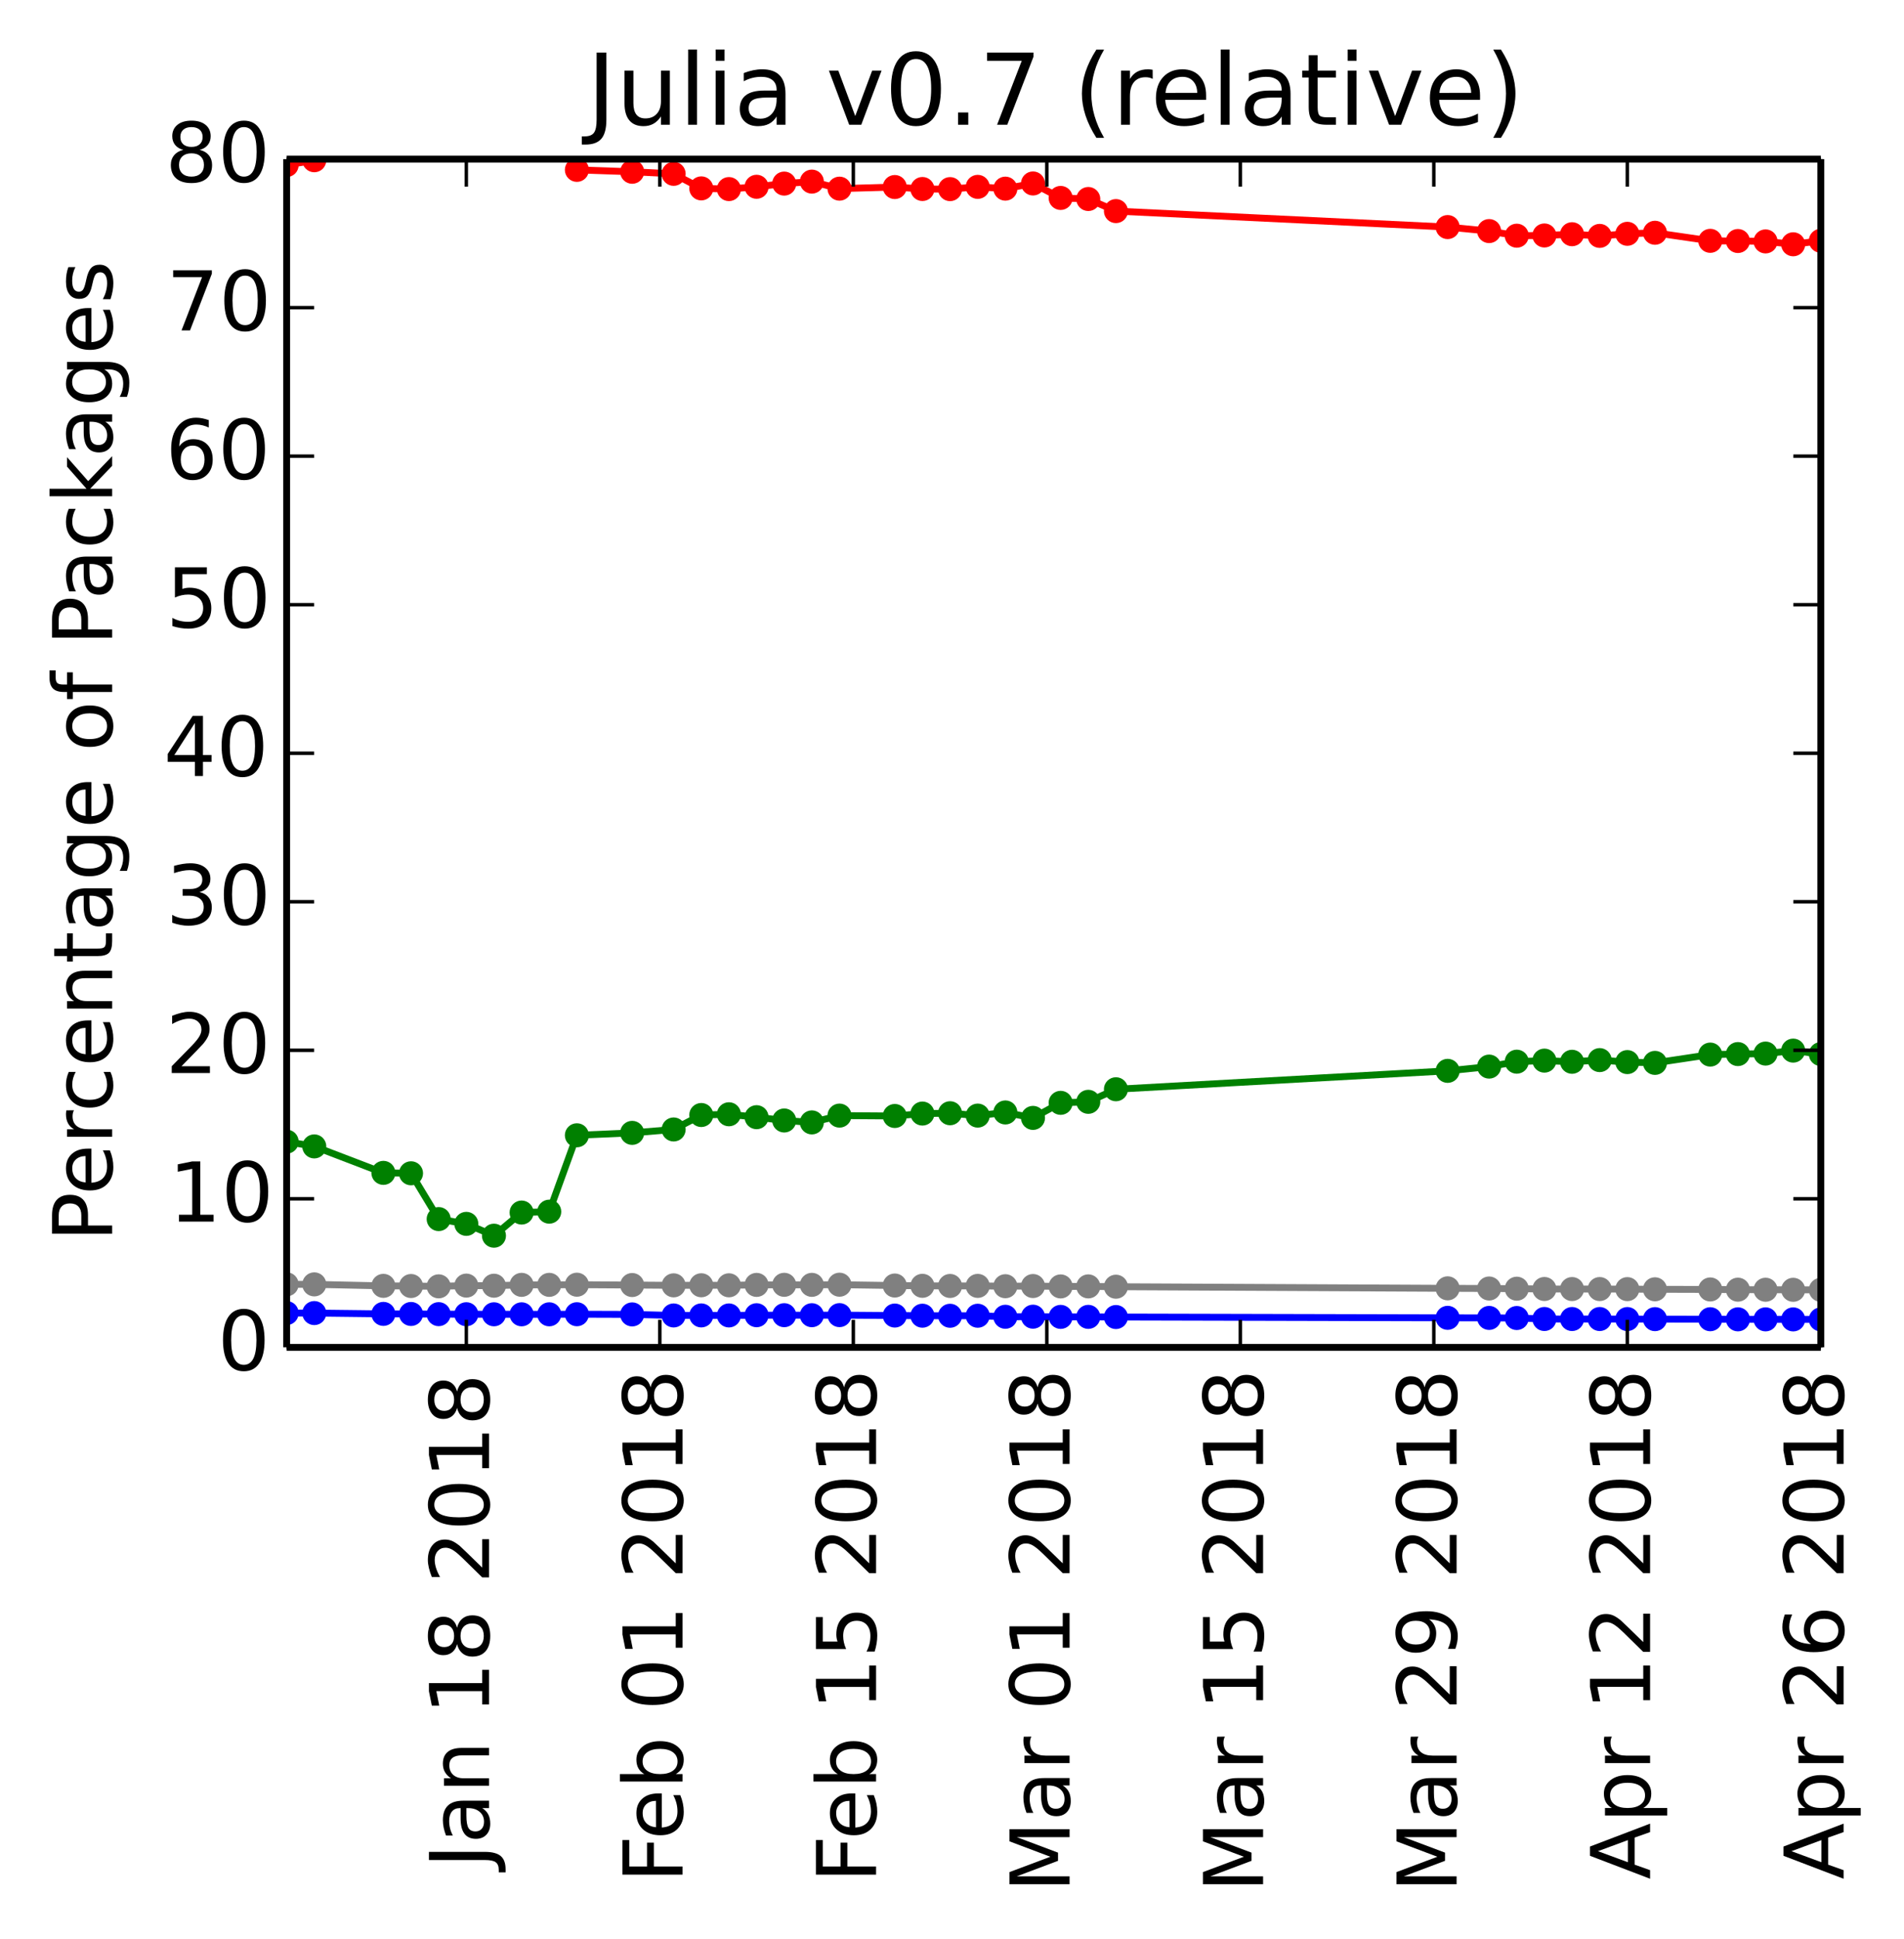 <?xml version="1.0" encoding="utf-8" standalone="no"?>
<!DOCTYPE svg PUBLIC "-//W3C//DTD SVG 1.1//EN"
  "http://www.w3.org/Graphics/SVG/1.1/DTD/svg11.dtd">
<!-- Created with matplotlib (http://matplotlib.org/) -->
<svg height="282pt" version="1.1" viewBox="0 0 277 282" width="277pt" xmlns="http://www.w3.org/2000/svg" xmlns:xlink="http://www.w3.org/1999/xlink">
 <defs>
  <style type="text/css">
*{stroke-linecap:butt;stroke-linejoin:round;}
  </style>
 </defs>
 <g id="figure_1">
  <g id="patch_1">
   <path d="
M0 282.399
L277.907 282.399
L277.907 0
L0 0
z
" style="fill:#ffffff;"/>
  </g>
  <g id="axes_1">
   <g id="patch_2">
    <path d="
M41.7 195.942
L264.9 195.942
L264.9 23.142
L41.7 23.142
z
" style="fill:#ffffff;"/>
   </g>
   <g id="line2d_1"/>
   <g id="line2d_2"/>
   <g id="line2d_3"/>
   <g id="line2d_4"/>
   <g id="line2d_5"/>
   <g id="line2d_6">
    <path clip-path="url(#p412a1043a6)" d="
M264.9 153.291
L260.878 152.79
L256.857 153.22
L252.835 153.293
L248.814 153.367
L240.77 154.575
L236.749 154.459
L232.727 154.17
L228.705 154.413
L224.684 154.245
L220.662 154.399
L216.641 155.113
L210.608 155.733
L162.349 158.409
L158.327 160.237
L154.305 160.385
L150.284 162.574
L146.262 161.783
L142.241 162.24
L138.219 161.897
L134.197 161.944
L130.176 162.296
L122.132 162.241
L118.111 163.23
L114.089 162.951
L110.068 162.471
L106.046 162.047
L102.024 162.155
L98.003 164.257
L91.97 164.752
L83.927 165.103
L79.905 176.211
L75.884 176.341
L71.862 179.706
L67.841 177.985
L63.819 177.29
L59.797 170.63
L55.776 170.569
L45.722 166.72
L41.7 166.028" style="fill:none;stroke:#008000;stroke-linecap:square;"/>
    <defs>
     <path d="
M0 1.5
C0.398 1.5 0.779 1.342 1.061 1.061
C1.342 0.779 1.5 0.398 1.5 0
C1.5 -0.398 1.342 -0.779 1.061 -1.061
C0.779 -1.342 0.398 -1.5 0 -1.5
C-0.398 -1.5 -0.779 -1.342 -1.061 -1.061
C-1.342 -0.779 -1.5 -0.398 -1.5 0
C-1.5 0.398 -1.342 0.779 -1.061 1.061
C-0.779 1.342 -0.398 1.5 0 1.5
z
" id="mb0b177905e" style="stroke:#008000;stroke-width:0.5;"/>
    </defs>
    <g clip-path="url(#p412a1043a6)">
     <use style="fill:#008000;stroke:#008000;stroke-width:0.5;" x="264.9" xlink:href="#mb0b177905e" y="153.291"/>
     <use style="fill:#008000;stroke:#008000;stroke-width:0.5;" x="260.878" xlink:href="#mb0b177905e" y="152.79"/>
     <use style="fill:#008000;stroke:#008000;stroke-width:0.5;" x="256.857" xlink:href="#mb0b177905e" y="153.22"/>
     <use style="fill:#008000;stroke:#008000;stroke-width:0.5;" x="252.835" xlink:href="#mb0b177905e" y="153.293"/>
     <use style="fill:#008000;stroke:#008000;stroke-width:0.5;" x="248.814" xlink:href="#mb0b177905e" y="153.367"/>
     <use style="fill:#008000;stroke:#008000;stroke-width:0.5;" x="240.77" xlink:href="#mb0b177905e" y="154.575"/>
     <use style="fill:#008000;stroke:#008000;stroke-width:0.5;" x="236.749" xlink:href="#mb0b177905e" y="154.459"/>
     <use style="fill:#008000;stroke:#008000;stroke-width:0.5;" x="232.727" xlink:href="#mb0b177905e" y="154.17"/>
     <use style="fill:#008000;stroke:#008000;stroke-width:0.5;" x="228.705" xlink:href="#mb0b177905e" y="154.413"/>
     <use style="fill:#008000;stroke:#008000;stroke-width:0.5;" x="224.684" xlink:href="#mb0b177905e" y="154.245"/>
     <use style="fill:#008000;stroke:#008000;stroke-width:0.5;" x="220.662" xlink:href="#mb0b177905e" y="154.399"/>
     <use style="fill:#008000;stroke:#008000;stroke-width:0.5;" x="216.641" xlink:href="#mb0b177905e" y="155.113"/>
     <use style="fill:#008000;stroke:#008000;stroke-width:0.5;" x="210.608" xlink:href="#mb0b177905e" y="155.733"/>
     <use style="fill:#008000;stroke:#008000;stroke-width:0.5;" x="162.349" xlink:href="#mb0b177905e" y="158.409"/>
     <use style="fill:#008000;stroke:#008000;stroke-width:0.5;" x="158.327" xlink:href="#mb0b177905e" y="160.237"/>
     <use style="fill:#008000;stroke:#008000;stroke-width:0.5;" x="154.305" xlink:href="#mb0b177905e" y="160.385"/>
     <use style="fill:#008000;stroke:#008000;stroke-width:0.5;" x="150.284" xlink:href="#mb0b177905e" y="162.574"/>
     <use style="fill:#008000;stroke:#008000;stroke-width:0.5;" x="146.262" xlink:href="#mb0b177905e" y="161.783"/>
     <use style="fill:#008000;stroke:#008000;stroke-width:0.5;" x="142.241" xlink:href="#mb0b177905e" y="162.24"/>
     <use style="fill:#008000;stroke:#008000;stroke-width:0.5;" x="138.219" xlink:href="#mb0b177905e" y="161.897"/>
     <use style="fill:#008000;stroke:#008000;stroke-width:0.5;" x="134.197" xlink:href="#mb0b177905e" y="161.944"/>
     <use style="fill:#008000;stroke:#008000;stroke-width:0.5;" x="130.176" xlink:href="#mb0b177905e" y="162.296"/>
     <use style="fill:#008000;stroke:#008000;stroke-width:0.5;" x="122.132" xlink:href="#mb0b177905e" y="162.241"/>
     <use style="fill:#008000;stroke:#008000;stroke-width:0.5;" x="118.111" xlink:href="#mb0b177905e" y="163.23"/>
     <use style="fill:#008000;stroke:#008000;stroke-width:0.5;" x="114.089" xlink:href="#mb0b177905e" y="162.951"/>
     <use style="fill:#008000;stroke:#008000;stroke-width:0.5;" x="110.068" xlink:href="#mb0b177905e" y="162.471"/>
     <use style="fill:#008000;stroke:#008000;stroke-width:0.5;" x="106.046" xlink:href="#mb0b177905e" y="162.047"/>
     <use style="fill:#008000;stroke:#008000;stroke-width:0.5;" x="102.024" xlink:href="#mb0b177905e" y="162.155"/>
     <use style="fill:#008000;stroke:#008000;stroke-width:0.5;" x="98.003" xlink:href="#mb0b177905e" y="164.257"/>
     <use style="fill:#008000;stroke:#008000;stroke-width:0.5;" x="91.97" xlink:href="#mb0b177905e" y="164.752"/>
     <use style="fill:#008000;stroke:#008000;stroke-width:0.5;" x="83.927" xlink:href="#mb0b177905e" y="165.103"/>
     <use style="fill:#008000;stroke:#008000;stroke-width:0.5;" x="79.905" xlink:href="#mb0b177905e" y="176.211"/>
     <use style="fill:#008000;stroke:#008000;stroke-width:0.5;" x="75.884" xlink:href="#mb0b177905e" y="176.341"/>
     <use style="fill:#008000;stroke:#008000;stroke-width:0.5;" x="71.862" xlink:href="#mb0b177905e" y="179.706"/>
     <use style="fill:#008000;stroke:#008000;stroke-width:0.5;" x="67.841" xlink:href="#mb0b177905e" y="177.985"/>
     <use style="fill:#008000;stroke:#008000;stroke-width:0.5;" x="63.819" xlink:href="#mb0b177905e" y="177.29"/>
     <use style="fill:#008000;stroke:#008000;stroke-width:0.5;" x="59.797" xlink:href="#mb0b177905e" y="170.63"/>
     <use style="fill:#008000;stroke:#008000;stroke-width:0.5;" x="55.776" xlink:href="#mb0b177905e" y="170.569"/>
     <use style="fill:#008000;stroke:#008000;stroke-width:0.5;" x="45.722" xlink:href="#mb0b177905e" y="166.72"/>
     <use style="fill:#008000;stroke:#008000;stroke-width:0.5;" x="41.7" xlink:href="#mb0b177905e" y="166.028"/>
    </g>
   </g>
   <g id="line2d_7">
    <path clip-path="url(#p412a1043a6)" d="
M264.9 35.017
L260.878 35.526
L256.857 35.108
L252.835 35.05
L248.814 35.024
L240.77 33.851
L236.749 34.002
L232.727 34.305
L228.705 34.063
L224.684 34.245
L220.662 34.277
L216.641 33.606
L210.608 33.022
L162.349 30.699
L158.327 28.941
L154.305 28.785
L150.284 26.682
L146.262 27.434
L142.241 27.176
L138.219 27.503
L134.197 27.487
L130.176 27.2
L122.132 27.436
L118.111 26.413
L114.089 26.701
L110.068 27.163
L106.046 27.498
L102.024 27.397
L98.003 25.28
L91.97 24.98
L83.927 24.703
L79.905 13.562
L75.884 13.432
L71.862 9.945
L67.841 11.691
L63.819 12.29
L59.797 19.024
L55.776 19.119
L45.722 23.303
L41.7 24.004" style="fill:none;stroke:#ff0000;stroke-linecap:square;"/>
    <defs>
     <path d="
M0 1.5
C0.398 1.5 0.779 1.342 1.061 1.061
C1.342 0.779 1.5 0.398 1.5 0
C1.5 -0.398 1.342 -0.779 1.061 -1.061
C0.779 -1.342 0.398 -1.5 0 -1.5
C-0.398 -1.5 -0.779 -1.342 -1.061 -1.061
C-1.342 -0.779 -1.5 -0.398 -1.5 0
C-1.5 0.398 -1.342 0.779 -1.061 1.061
C-0.779 1.342 -0.398 1.5 0 1.5
z
" id="ma07bdd5909" style="stroke:#ff0000;stroke-width:0.5;"/>
    </defs>
    <g clip-path="url(#p412a1043a6)">
     <use style="fill:#ff0000;stroke:#ff0000;stroke-width:0.5;" x="264.9" xlink:href="#ma07bdd5909" y="35.017"/>
     <use style="fill:#ff0000;stroke:#ff0000;stroke-width:0.5;" x="260.878" xlink:href="#ma07bdd5909" y="35.526"/>
     <use style="fill:#ff0000;stroke:#ff0000;stroke-width:0.5;" x="256.857" xlink:href="#ma07bdd5909" y="35.109"/>
     <use style="fill:#ff0000;stroke:#ff0000;stroke-width:0.5;" x="252.835" xlink:href="#ma07bdd5909" y="35.05"/>
     <use style="fill:#ff0000;stroke:#ff0000;stroke-width:0.5;" x="248.814" xlink:href="#ma07bdd5909" y="35.024"/>
     <use style="fill:#ff0000;stroke:#ff0000;stroke-width:0.5;" x="240.77" xlink:href="#ma07bdd5909" y="33.851"/>
     <use style="fill:#ff0000;stroke:#ff0000;stroke-width:0.5;" x="236.749" xlink:href="#ma07bdd5909" y="34.002"/>
     <use style="fill:#ff0000;stroke:#ff0000;stroke-width:0.5;" x="232.727" xlink:href="#ma07bdd5909" y="34.305"/>
     <use style="fill:#ff0000;stroke:#ff0000;stroke-width:0.5;" x="228.705" xlink:href="#ma07bdd5909" y="34.063"/>
     <use style="fill:#ff0000;stroke:#ff0000;stroke-width:0.5;" x="224.684" xlink:href="#ma07bdd5909" y="34.245"/>
     <use style="fill:#ff0000;stroke:#ff0000;stroke-width:0.5;" x="220.662" xlink:href="#ma07bdd5909" y="34.277"/>
     <use style="fill:#ff0000;stroke:#ff0000;stroke-width:0.5;" x="216.641" xlink:href="#ma07bdd5909" y="33.606"/>
     <use style="fill:#ff0000;stroke:#ff0000;stroke-width:0.5;" x="210.608" xlink:href="#ma07bdd5909" y="33.022"/>
     <use style="fill:#ff0000;stroke:#ff0000;stroke-width:0.5;" x="162.349" xlink:href="#ma07bdd5909" y="30.699"/>
     <use style="fill:#ff0000;stroke:#ff0000;stroke-width:0.5;" x="158.327" xlink:href="#ma07bdd5909" y="28.941"/>
     <use style="fill:#ff0000;stroke:#ff0000;stroke-width:0.5;" x="154.305" xlink:href="#ma07bdd5909" y="28.785"/>
     <use style="fill:#ff0000;stroke:#ff0000;stroke-width:0.5;" x="150.284" xlink:href="#ma07bdd5909" y="26.682"/>
     <use style="fill:#ff0000;stroke:#ff0000;stroke-width:0.5;" x="146.262" xlink:href="#ma07bdd5909" y="27.434"/>
     <use style="fill:#ff0000;stroke:#ff0000;stroke-width:0.5;" x="142.241" xlink:href="#ma07bdd5909" y="27.176"/>
     <use style="fill:#ff0000;stroke:#ff0000;stroke-width:0.5;" x="138.219" xlink:href="#ma07bdd5909" y="27.503"/>
     <use style="fill:#ff0000;stroke:#ff0000;stroke-width:0.5;" x="134.197" xlink:href="#ma07bdd5909" y="27.487"/>
     <use style="fill:#ff0000;stroke:#ff0000;stroke-width:0.5;" x="130.176" xlink:href="#ma07bdd5909" y="27.2"/>
     <use style="fill:#ff0000;stroke:#ff0000;stroke-width:0.5;" x="122.132" xlink:href="#ma07bdd5909" y="27.436"/>
     <use style="fill:#ff0000;stroke:#ff0000;stroke-width:0.5;" x="118.111" xlink:href="#ma07bdd5909" y="26.413"/>
     <use style="fill:#ff0000;stroke:#ff0000;stroke-width:0.5;" x="114.089" xlink:href="#ma07bdd5909" y="26.701"/>
     <use style="fill:#ff0000;stroke:#ff0000;stroke-width:0.5;" x="110.068" xlink:href="#ma07bdd5909" y="27.163"/>
     <use style="fill:#ff0000;stroke:#ff0000;stroke-width:0.5;" x="106.046" xlink:href="#ma07bdd5909" y="27.498"/>
     <use style="fill:#ff0000;stroke:#ff0000;stroke-width:0.5;" x="102.024" xlink:href="#ma07bdd5909" y="27.397"/>
     <use style="fill:#ff0000;stroke:#ff0000;stroke-width:0.5;" x="98.003" xlink:href="#ma07bdd5909" y="25.28"/>
     <use style="fill:#ff0000;stroke:#ff0000;stroke-width:0.5;" x="91.97" xlink:href="#ma07bdd5909" y="24.979"/>
     <use style="fill:#ff0000;stroke:#ff0000;stroke-width:0.5;" x="83.927" xlink:href="#ma07bdd5909" y="24.703"/>
     <use style="fill:#ff0000;stroke:#ff0000;stroke-width:0.5;" x="79.905" xlink:href="#ma07bdd5909" y="13.562"/>
     <use style="fill:#ff0000;stroke:#ff0000;stroke-width:0.5;" x="75.884" xlink:href="#ma07bdd5909" y="13.432"/>
     <use style="fill:#ff0000;stroke:#ff0000;stroke-width:0.5;" x="71.862" xlink:href="#ma07bdd5909" y="9.945"/>
     <use style="fill:#ff0000;stroke:#ff0000;stroke-width:0.5;" x="67.841" xlink:href="#ma07bdd5909" y="11.691"/>
     <use style="fill:#ff0000;stroke:#ff0000;stroke-width:0.5;" x="63.819" xlink:href="#ma07bdd5909" y="12.29"/>
     <use style="fill:#ff0000;stroke:#ff0000;stroke-width:0.5;" x="59.797" xlink:href="#ma07bdd5909" y="19.024"/>
     <use style="fill:#ff0000;stroke:#ff0000;stroke-width:0.5;" x="55.776" xlink:href="#ma07bdd5909" y="19.119"/>
     <use style="fill:#ff0000;stroke:#ff0000;stroke-width:0.5;" x="45.722" xlink:href="#ma07bdd5909" y="23.303"/>
     <use style="fill:#ff0000;stroke:#ff0000;stroke-width:0.5;" x="41.7" xlink:href="#ma07bdd5909" y="24.004"/>
    </g>
   </g>
   <g id="line2d_8">
    <path clip-path="url(#p412a1043a6)" d="
M264.9 191.88
L260.878 191.878
L256.857 191.873
L252.835 191.869
L248.814 191.853
L240.77 191.841
L236.749 191.83
L232.727 191.825
L228.705 191.825
L224.684 191.821
L220.662 191.678
L216.641 191.663
L210.608 191.651
L162.349 191.534
L158.327 191.51
L154.305 191.513
L150.284 191.484
L146.262 191.497
L142.241 191.346
L138.219 191.351
L134.197 191.341
L130.176 191.319
L122.132 191.257
L118.111 191.269
L114.089 191.266
L110.068 191.271
L106.046 191.302
L102.024 191.299
L98.003 191.305
L91.97 191.153
L83.927 191.127
L79.905 191.139
L75.884 191.139
L71.862 191.136
L67.841 191.127
L63.819 191.116
L59.797 191.089
L55.776 191.077
L45.722 190.959
L41.7 190.956" style="fill:none;stroke:#0000ff;stroke-linecap:square;"/>
    <defs>
     <path d="
M0 1.5
C0.398 1.5 0.779 1.342 1.061 1.061
C1.342 0.779 1.5 0.398 1.5 0
C1.5 -0.398 1.342 -0.779 1.061 -1.061
C0.779 -1.342 0.398 -1.5 0 -1.5
C-0.398 -1.5 -0.779 -1.342 -1.061 -1.061
C-1.342 -0.779 -1.5 -0.398 -1.5 0
C-1.5 0.398 -1.342 0.779 -1.061 1.061
C-0.779 1.342 -0.398 1.5 0 1.5
z
" id="m76a7ce5b4a" style="stroke:#0000ff;stroke-width:0.5;"/>
    </defs>
    <g clip-path="url(#p412a1043a6)">
     <use style="fill:#0000ff;stroke:#0000ff;stroke-width:0.5;" x="264.9" xlink:href="#m76a7ce5b4a" y="191.88"/>
     <use style="fill:#0000ff;stroke:#0000ff;stroke-width:0.5;" x="260.878" xlink:href="#m76a7ce5b4a" y="191.878"/>
     <use style="fill:#0000ff;stroke:#0000ff;stroke-width:0.5;" x="256.857" xlink:href="#m76a7ce5b4a" y="191.873"/>
     <use style="fill:#0000ff;stroke:#0000ff;stroke-width:0.5;" x="252.835" xlink:href="#m76a7ce5b4a" y="191.869"/>
     <use style="fill:#0000ff;stroke:#0000ff;stroke-width:0.5;" x="248.814" xlink:href="#m76a7ce5b4a" y="191.853"/>
     <use style="fill:#0000ff;stroke:#0000ff;stroke-width:0.5;" x="240.77" xlink:href="#m76a7ce5b4a" y="191.841"/>
     <use style="fill:#0000ff;stroke:#0000ff;stroke-width:0.5;" x="236.749" xlink:href="#m76a7ce5b4a" y="191.83"/>
     <use style="fill:#0000ff;stroke:#0000ff;stroke-width:0.5;" x="232.727" xlink:href="#m76a7ce5b4a" y="191.825"/>
     <use style="fill:#0000ff;stroke:#0000ff;stroke-width:0.5;" x="228.705" xlink:href="#m76a7ce5b4a" y="191.825"/>
     <use style="fill:#0000ff;stroke:#0000ff;stroke-width:0.5;" x="224.684" xlink:href="#m76a7ce5b4a" y="191.821"/>
     <use style="fill:#0000ff;stroke:#0000ff;stroke-width:0.5;" x="220.662" xlink:href="#m76a7ce5b4a" y="191.678"/>
     <use style="fill:#0000ff;stroke:#0000ff;stroke-width:0.5;" x="216.641" xlink:href="#m76a7ce5b4a" y="191.663"/>
     <use style="fill:#0000ff;stroke:#0000ff;stroke-width:0.5;" x="210.608" xlink:href="#m76a7ce5b4a" y="191.651"/>
     <use style="fill:#0000ff;stroke:#0000ff;stroke-width:0.5;" x="162.349" xlink:href="#m76a7ce5b4a" y="191.534"/>
     <use style="fill:#0000ff;stroke:#0000ff;stroke-width:0.5;" x="158.327" xlink:href="#m76a7ce5b4a" y="191.51"/>
     <use style="fill:#0000ff;stroke:#0000ff;stroke-width:0.5;" x="154.305" xlink:href="#m76a7ce5b4a" y="191.513"/>
     <use style="fill:#0000ff;stroke:#0000ff;stroke-width:0.5;" x="150.284" xlink:href="#m76a7ce5b4a" y="191.484"/>
     <use style="fill:#0000ff;stroke:#0000ff;stroke-width:0.5;" x="146.262" xlink:href="#m76a7ce5b4a" y="191.497"/>
     <use style="fill:#0000ff;stroke:#0000ff;stroke-width:0.5;" x="142.241" xlink:href="#m76a7ce5b4a" y="191.346"/>
     <use style="fill:#0000ff;stroke:#0000ff;stroke-width:0.5;" x="138.219" xlink:href="#m76a7ce5b4a" y="191.351"/>
     <use style="fill:#0000ff;stroke:#0000ff;stroke-width:0.5;" x="134.197" xlink:href="#m76a7ce5b4a" y="191.341"/>
     <use style="fill:#0000ff;stroke:#0000ff;stroke-width:0.5;" x="130.176" xlink:href="#m76a7ce5b4a" y="191.319"/>
     <use style="fill:#0000ff;stroke:#0000ff;stroke-width:0.5;" x="122.132" xlink:href="#m76a7ce5b4a" y="191.257"/>
     <use style="fill:#0000ff;stroke:#0000ff;stroke-width:0.5;" x="118.111" xlink:href="#m76a7ce5b4a" y="191.269"/>
     <use style="fill:#0000ff;stroke:#0000ff;stroke-width:0.5;" x="114.089" xlink:href="#m76a7ce5b4a" y="191.266"/>
     <use style="fill:#0000ff;stroke:#0000ff;stroke-width:0.5;" x="110.068" xlink:href="#m76a7ce5b4a" y="191.271"/>
     <use style="fill:#0000ff;stroke:#0000ff;stroke-width:0.5;" x="106.046" xlink:href="#m76a7ce5b4a" y="191.302"/>
     <use style="fill:#0000ff;stroke:#0000ff;stroke-width:0.5;" x="102.024" xlink:href="#m76a7ce5b4a" y="191.299"/>
     <use style="fill:#0000ff;stroke:#0000ff;stroke-width:0.5;" x="98.003" xlink:href="#m76a7ce5b4a" y="191.305"/>
     <use style="fill:#0000ff;stroke:#0000ff;stroke-width:0.5;" x="91.97" xlink:href="#m76a7ce5b4a" y="191.153"/>
     <use style="fill:#0000ff;stroke:#0000ff;stroke-width:0.5;" x="83.927" xlink:href="#m76a7ce5b4a" y="191.127"/>
     <use style="fill:#0000ff;stroke:#0000ff;stroke-width:0.5;" x="79.905" xlink:href="#m76a7ce5b4a" y="191.139"/>
     <use style="fill:#0000ff;stroke:#0000ff;stroke-width:0.5;" x="75.884" xlink:href="#m76a7ce5b4a" y="191.139"/>
     <use style="fill:#0000ff;stroke:#0000ff;stroke-width:0.5;" x="71.862" xlink:href="#m76a7ce5b4a" y="191.136"/>
     <use style="fill:#0000ff;stroke:#0000ff;stroke-width:0.5;" x="67.841" xlink:href="#m76a7ce5b4a" y="191.127"/>
     <use style="fill:#0000ff;stroke:#0000ff;stroke-width:0.5;" x="63.819" xlink:href="#m76a7ce5b4a" y="191.116"/>
     <use style="fill:#0000ff;stroke:#0000ff;stroke-width:0.5;" x="59.797" xlink:href="#m76a7ce5b4a" y="191.089"/>
     <use style="fill:#0000ff;stroke:#0000ff;stroke-width:0.5;" x="55.776" xlink:href="#m76a7ce5b4a" y="191.077"/>
     <use style="fill:#0000ff;stroke:#0000ff;stroke-width:0.5;" x="45.722" xlink:href="#m76a7ce5b4a" y="190.959"/>
     <use style="fill:#0000ff;stroke:#0000ff;stroke-width:0.5;" x="41.7" xlink:href="#m76a7ce5b4a" y="190.956"/>
    </g>
   </g>
   <g id="line2d_9">
    <path clip-path="url(#p412a1043a6)" d="
M264.9 187.579
L260.878 187.574
L256.857 187.565
L252.835 187.556
L248.814 187.523
L240.77 187.5
L236.749 187.476
L232.727 187.466
L228.705 187.466
L224.684 187.457
L220.662 187.414
L216.641 187.385
L210.608 187.361
L162.349 187.125
L158.327 187.079
L154.305 187.084
L150.284 187.027
L146.262 187.053
L142.241 187.006
L138.219 187.016
L134.197 186.995
L130.176 186.952
L122.132 186.833
L118.111 186.855
L114.089 186.85
L110.068 186.861
L106.046 186.92
L102.024 186.915
L98.003 186.926
L91.97 186.882
L83.927 186.833
L79.905 186.855
L75.884 186.855
L71.862 186.98
L67.841 186.963
L63.819 187.072
L59.797 187.024
L55.776 187.002
L45.722 186.785
L41.7 186.779" style="fill:none;stroke:#808080;stroke-linecap:square;"/>
    <defs>
     <path d="
M0 1.5
C0.398 1.5 0.779 1.342 1.061 1.061
C1.342 0.779 1.5 0.398 1.5 0
C1.5 -0.398 1.342 -0.779 1.061 -1.061
C0.779 -1.342 0.398 -1.5 0 -1.5
C-0.398 -1.5 -0.779 -1.342 -1.061 -1.061
C-1.342 -0.779 -1.5 -0.398 -1.5 0
C-1.5 0.398 -1.342 0.779 -1.061 1.061
C-0.779 1.342 -0.398 1.5 0 1.5
z
" id="m008e8825d0" style="stroke:#808080;stroke-width:0.5;"/>
    </defs>
    <g clip-path="url(#p412a1043a6)">
     <use style="fill:#808080;stroke:#808080;stroke-width:0.5;" x="264.9" xlink:href="#m008e8825d0" y="187.579"/>
     <use style="fill:#808080;stroke:#808080;stroke-width:0.5;" x="260.878" xlink:href="#m008e8825d0" y="187.574"/>
     <use style="fill:#808080;stroke:#808080;stroke-width:0.5;" x="256.857" xlink:href="#m008e8825d0" y="187.565"/>
     <use style="fill:#808080;stroke:#808080;stroke-width:0.5;" x="252.835" xlink:href="#m008e8825d0" y="187.556"/>
     <use style="fill:#808080;stroke:#808080;stroke-width:0.5;" x="248.814" xlink:href="#m008e8825d0" y="187.523"/>
     <use style="fill:#808080;stroke:#808080;stroke-width:0.5;" x="240.77" xlink:href="#m008e8825d0" y="187.5"/>
     <use style="fill:#808080;stroke:#808080;stroke-width:0.5;" x="236.749" xlink:href="#m008e8825d0" y="187.476"/>
     <use style="fill:#808080;stroke:#808080;stroke-width:0.5;" x="232.727" xlink:href="#m008e8825d0" y="187.466"/>
     <use style="fill:#808080;stroke:#808080;stroke-width:0.5;" x="228.705" xlink:href="#m008e8825d0" y="187.466"/>
     <use style="fill:#808080;stroke:#808080;stroke-width:0.5;" x="224.684" xlink:href="#m008e8825d0" y="187.457"/>
     <use style="fill:#808080;stroke:#808080;stroke-width:0.5;" x="220.662" xlink:href="#m008e8825d0" y="187.414"/>
     <use style="fill:#808080;stroke:#808080;stroke-width:0.5;" x="216.641" xlink:href="#m008e8825d0" y="187.385"/>
     <use style="fill:#808080;stroke:#808080;stroke-width:0.5;" x="210.608" xlink:href="#m008e8825d0" y="187.361"/>
     <use style="fill:#808080;stroke:#808080;stroke-width:0.5;" x="162.349" xlink:href="#m008e8825d0" y="187.125"/>
     <use style="fill:#808080;stroke:#808080;stroke-width:0.5;" x="158.327" xlink:href="#m008e8825d0" y="187.079"/>
     <use style="fill:#808080;stroke:#808080;stroke-width:0.5;" x="154.305" xlink:href="#m008e8825d0" y="187.084"/>
     <use style="fill:#808080;stroke:#808080;stroke-width:0.5;" x="150.284" xlink:href="#m008e8825d0" y="187.027"/>
     <use style="fill:#808080;stroke:#808080;stroke-width:0.5;" x="146.262" xlink:href="#m008e8825d0" y="187.053"/>
     <use style="fill:#808080;stroke:#808080;stroke-width:0.5;" x="142.241" xlink:href="#m008e8825d0" y="187.006"/>
     <use style="fill:#808080;stroke:#808080;stroke-width:0.5;" x="138.219" xlink:href="#m008e8825d0" y="187.016"/>
     <use style="fill:#808080;stroke:#808080;stroke-width:0.5;" x="134.197" xlink:href="#m008e8825d0" y="186.995"/>
     <use style="fill:#808080;stroke:#808080;stroke-width:0.5;" x="130.176" xlink:href="#m008e8825d0" y="186.952"/>
     <use style="fill:#808080;stroke:#808080;stroke-width:0.5;" x="122.132" xlink:href="#m008e8825d0" y="186.833"/>
     <use style="fill:#808080;stroke:#808080;stroke-width:0.5;" x="118.111" xlink:href="#m008e8825d0" y="186.855"/>
     <use style="fill:#808080;stroke:#808080;stroke-width:0.5;" x="114.089" xlink:href="#m008e8825d0" y="186.85"/>
     <use style="fill:#808080;stroke:#808080;stroke-width:0.5;" x="110.068" xlink:href="#m008e8825d0" y="186.861"/>
     <use style="fill:#808080;stroke:#808080;stroke-width:0.5;" x="106.046" xlink:href="#m008e8825d0" y="186.92"/>
     <use style="fill:#808080;stroke:#808080;stroke-width:0.5;" x="102.024" xlink:href="#m008e8825d0" y="186.915"/>
     <use style="fill:#808080;stroke:#808080;stroke-width:0.5;" x="98.003" xlink:href="#m008e8825d0" y="186.926"/>
     <use style="fill:#808080;stroke:#808080;stroke-width:0.5;" x="91.97" xlink:href="#m008e8825d0" y="186.882"/>
     <use style="fill:#808080;stroke:#808080;stroke-width:0.5;" x="83.927" xlink:href="#m008e8825d0" y="186.833"/>
     <use style="fill:#808080;stroke:#808080;stroke-width:0.5;" x="79.905" xlink:href="#m008e8825d0" y="186.855"/>
     <use style="fill:#808080;stroke:#808080;stroke-width:0.5;" x="75.884" xlink:href="#m008e8825d0" y="186.855"/>
     <use style="fill:#808080;stroke:#808080;stroke-width:0.5;" x="71.862" xlink:href="#m008e8825d0" y="186.98"/>
     <use style="fill:#808080;stroke:#808080;stroke-width:0.5;" x="67.841" xlink:href="#m008e8825d0" y="186.963"/>
     <use style="fill:#808080;stroke:#808080;stroke-width:0.5;" x="63.819" xlink:href="#m008e8825d0" y="187.072"/>
     <use style="fill:#808080;stroke:#808080;stroke-width:0.5;" x="59.797" xlink:href="#m008e8825d0" y="187.024"/>
     <use style="fill:#808080;stroke:#808080;stroke-width:0.5;" x="55.776" xlink:href="#m008e8825d0" y="187.002"/>
     <use style="fill:#808080;stroke:#808080;stroke-width:0.5;" x="45.722" xlink:href="#m008e8825d0" y="186.785"/>
     <use style="fill:#808080;stroke:#808080;stroke-width:0.5;" x="41.7" xlink:href="#m008e8825d0" y="186.779"/>
    </g>
   </g>
   <g id="matplotlib.axis_1">
    <g id="xtick_1">
     <g id="line2d_10">
      <defs>
       <path d="
M0 0
L0 -4" id="m93b0483c22" style="stroke:#000000;stroke-width:0.5;"/>
      </defs>
      <g>
       <use style="stroke:#000000;stroke-width:0.5;" x="67.841" xlink:href="#m93b0483c22" y="195.942"/>
      </g>
     </g>
     <g id="line2d_11">
      <defs>
       <path d="
M0 0
L0 4" id="m741efc42ff" style="stroke:#000000;stroke-width:0.5;"/>
      </defs>
      <g>
       <use style="stroke:#000000;stroke-width:0.5;" x="67.841" xlink:href="#m741efc42ff" y="23.142"/>
      </g>
     </g>
     <g id="text_1">
      <!-- Jan 18 2018 -->
      <defs>
       <path d="
M9.812 72.906
L19.672 72.906
L19.672 5.078
Q19.672 -8.109 14.672 -14.062
Q9.672 -20.016 -1.422 -20.016
L-5.172 -20.016
L-5.172 -11.719
L-2.094 -11.719
Q4.438 -11.719 7.125 -8.047
Q9.812 -4.391 9.812 5.078
z
" id="DejaVuSans-4a"/>
       <path d="
M54.891 33.016
L54.891 0
L45.906 0
L45.906 32.719
Q45.906 40.484 42.875 44.328
Q39.844 48.188 33.797 48.188
Q26.516 48.188 22.312 43.547
Q18.109 38.922 18.109 30.906
L18.109 0
L9.078 0
L9.078 54.688
L18.109 54.688
L18.109 46.188
Q21.344 51.125 25.703 53.562
Q30.078 56 35.797 56
Q45.219 56 50.047 50.172
Q54.891 44.344 54.891 33.016" id="DejaVuSans-6e"/>
       <path d="
M12.406 8.297
L28.516 8.297
L28.516 63.922
L10.984 60.406
L10.984 69.391
L28.422 72.906
L38.281 72.906
L38.281 8.297
L54.391 8.297
L54.391 0
L12.406 0
z
" id="DejaVuSans-31"/>
       <path d="
M31.781 66.406
Q24.172 66.406 20.328 58.906
Q16.5 51.422 16.5 36.375
Q16.5 21.391 20.328 13.891
Q24.172 6.391 31.781 6.391
Q39.453 6.391 43.281 13.891
Q47.125 21.391 47.125 36.375
Q47.125 51.422 43.281 58.906
Q39.453 66.406 31.781 66.406
M31.781 74.219
Q44.047 74.219 50.516 64.516
Q56.984 54.828 56.984 36.375
Q56.984 17.969 50.516 8.266
Q44.047 -1.422 31.781 -1.422
Q19.531 -1.422 13.062 8.266
Q6.594 17.969 6.594 36.375
Q6.594 54.828 13.062 64.516
Q19.531 74.219 31.781 74.219" id="DejaVuSans-30"/>
       <path id="DejaVuSans-20"/>
       <path d="
M19.188 8.297
L53.609 8.297
L53.609 0
L7.328 0
L7.328 8.297
Q12.938 14.109 22.625 23.891
Q32.328 33.688 34.812 36.531
Q39.547 41.844 41.422 45.531
Q43.312 49.219 43.312 52.781
Q43.312 58.594 39.234 62.25
Q35.156 65.922 28.609 65.922
Q23.969 65.922 18.812 64.312
Q13.672 62.703 7.812 59.422
L7.812 69.391
Q13.766 71.781 18.938 73
Q24.125 74.219 28.422 74.219
Q39.75 74.219 46.484 68.547
Q53.219 62.891 53.219 53.422
Q53.219 48.922 51.531 44.891
Q49.859 40.875 45.406 35.406
Q44.188 33.984 37.641 27.219
Q31.109 20.453 19.188 8.297" id="DejaVuSans-32"/>
       <path d="
M31.781 34.625
Q24.75 34.625 20.719 30.859
Q16.703 27.094 16.703 20.516
Q16.703 13.922 20.719 10.156
Q24.75 6.391 31.781 6.391
Q38.812 6.391 42.859 10.172
Q46.922 13.969 46.922 20.516
Q46.922 27.094 42.891 30.859
Q38.875 34.625 31.781 34.625
M21.922 38.812
Q15.578 40.375 12.031 44.719
Q8.5 49.078 8.5 55.328
Q8.5 64.062 14.719 69.141
Q20.953 74.219 31.781 74.219
Q42.672 74.219 48.875 69.141
Q55.078 64.062 55.078 55.328
Q55.078 49.078 51.531 44.719
Q48 40.375 41.703 38.812
Q48.828 37.156 52.797 32.312
Q56.781 27.484 56.781 20.516
Q56.781 9.906 50.312 4.234
Q43.844 -1.422 31.781 -1.422
Q19.734 -1.422 13.25 4.234
Q6.781 9.906 6.781 20.516
Q6.781 27.484 10.781 32.312
Q14.797 37.156 21.922 38.812
M18.312 54.391
Q18.312 48.734 21.844 45.562
Q25.391 42.391 31.781 42.391
Q38.141 42.391 41.719 45.562
Q45.312 48.734 45.312 54.391
Q45.312 60.062 41.719 63.234
Q38.141 66.406 31.781 66.406
Q25.391 66.406 21.844 63.234
Q18.312 60.062 18.312 54.391" id="DejaVuSans-38"/>
       <path d="
M34.281 27.484
Q23.391 27.484 19.188 25
Q14.984 22.516 14.984 16.5
Q14.984 11.719 18.141 8.906
Q21.297 6.109 26.703 6.109
Q34.188 6.109 38.703 11.406
Q43.219 16.703 43.219 25.484
L43.219 27.484
z

M52.203 31.203
L52.203 0
L43.219 0
L43.219 8.297
Q40.141 3.328 35.547 0.953
Q30.953 -1.422 24.312 -1.422
Q15.922 -1.422 10.953 3.297
Q6 8.016 6 15.922
Q6 25.141 12.172 29.828
Q18.359 34.516 30.609 34.516
L43.219 34.516
L43.219 35.406
Q43.219 41.609 39.141 45
Q35.062 48.391 27.688 48.391
Q23 48.391 18.547 47.266
Q14.109 46.141 10.016 43.891
L10.016 52.203
Q14.938 54.109 19.578 55.047
Q24.219 56 28.609 56
Q40.484 56 46.344 49.844
Q52.203 43.703 52.203 31.203" id="DejaVuSans-61"/>
      </defs>
      <g transform="translate(71.152 271.677)rotate(-90.0)scale(0.12 -0.12)">
       <use xlink:href="#DejaVuSans-4a"/>
       <use x="29.492" xlink:href="#DejaVuSans-61"/>
       <use x="90.771" xlink:href="#DejaVuSans-6e"/>
       <use x="154.15" xlink:href="#DejaVuSans-20"/>
       <use x="185.938" xlink:href="#DejaVuSans-31"/>
       <use x="249.561" xlink:href="#DejaVuSans-38"/>
       <use x="313.184" xlink:href="#DejaVuSans-20"/>
       <use x="344.971" xlink:href="#DejaVuSans-32"/>
       <use x="408.594" xlink:href="#DejaVuSans-30"/>
       <use x="472.217" xlink:href="#DejaVuSans-31"/>
       <use x="535.84" xlink:href="#DejaVuSans-38"/>
      </g>
     </g>
    </g>
    <g id="xtick_2">
     <g id="line2d_12">
      <g>
       <use style="stroke:#000000;stroke-width:0.5;" x="95.992" xlink:href="#m93b0483c22" y="195.942"/>
      </g>
     </g>
     <g id="line2d_13">
      <g>
       <use style="stroke:#000000;stroke-width:0.5;" x="95.992" xlink:href="#m741efc42ff" y="23.142"/>
      </g>
     </g>
     <g id="text_2">
      <!-- Feb 01 2018 -->
      <defs>
       <path d="
M9.812 72.906
L51.703 72.906
L51.703 64.594
L19.672 64.594
L19.672 43.109
L48.578 43.109
L48.578 34.812
L19.672 34.812
L19.672 0
L9.812 0
z
" id="DejaVuSans-46"/>
       <path d="
M56.203 29.594
L56.203 25.203
L14.891 25.203
Q15.484 15.922 20.484 11.062
Q25.484 6.203 34.422 6.203
Q39.594 6.203 44.453 7.469
Q49.312 8.734 54.109 11.281
L54.109 2.781
Q49.266 0.734 44.188 -0.344
Q39.109 -1.422 33.891 -1.422
Q20.797 -1.422 13.156 6.188
Q5.516 13.812 5.516 26.812
Q5.516 40.234 12.766 48.109
Q20.016 56 32.328 56
Q43.359 56 49.781 48.891
Q56.203 41.797 56.203 29.594
M47.219 32.234
Q47.125 39.594 43.094 43.984
Q39.062 48.391 32.422 48.391
Q24.906 48.391 20.391 44.141
Q15.875 39.891 15.188 32.172
z
" id="DejaVuSans-65"/>
       <path d="
M48.688 27.297
Q48.688 37.203 44.609 42.844
Q40.531 48.484 33.406 48.484
Q26.266 48.484 22.188 42.844
Q18.109 37.203 18.109 27.297
Q18.109 17.391 22.188 11.75
Q26.266 6.109 33.406 6.109
Q40.531 6.109 44.609 11.75
Q48.688 17.391 48.688 27.297
M18.109 46.391
Q20.953 51.266 25.266 53.625
Q29.594 56 35.594 56
Q45.562 56 51.781 48.094
Q58.016 40.188 58.016 27.297
Q58.016 14.406 51.781 6.484
Q45.562 -1.422 35.594 -1.422
Q29.594 -1.422 25.266 0.953
Q20.953 3.328 18.109 8.203
L18.109 0
L9.078 0
L9.078 75.984
L18.109 75.984
z
" id="DejaVuSans-62"/>
      </defs>
      <g transform="translate(99.303 273.802)rotate(-90.0)scale(0.12 -0.12)">
       <use xlink:href="#DejaVuSans-46"/>
       <use x="52.02" xlink:href="#DejaVuSans-65"/>
       <use x="113.543" xlink:href="#DejaVuSans-62"/>
       <use x="177.02" xlink:href="#DejaVuSans-20"/>
       <use x="208.807" xlink:href="#DejaVuSans-30"/>
       <use x="272.43" xlink:href="#DejaVuSans-31"/>
       <use x="336.053" xlink:href="#DejaVuSans-20"/>
       <use x="367.84" xlink:href="#DejaVuSans-32"/>
       <use x="431.463" xlink:href="#DejaVuSans-30"/>
       <use x="495.086" xlink:href="#DejaVuSans-31"/>
       <use x="558.709" xlink:href="#DejaVuSans-38"/>
      </g>
     </g>
    </g>
    <g id="xtick_3">
     <g id="line2d_14">
      <g>
       <use style="stroke:#000000;stroke-width:0.5;" x="124.143" xlink:href="#m93b0483c22" y="195.942"/>
      </g>
     </g>
     <g id="line2d_15">
      <g>
       <use style="stroke:#000000;stroke-width:0.5;" x="124.143" xlink:href="#m741efc42ff" y="23.142"/>
      </g>
     </g>
     <g id="text_3">
      <!-- Feb 15 2018 -->
      <defs>
       <path d="
M10.797 72.906
L49.516 72.906
L49.516 64.594
L19.828 64.594
L19.828 46.734
Q21.969 47.469 24.109 47.828
Q26.266 48.188 28.422 48.188
Q40.625 48.188 47.75 41.5
Q54.891 34.812 54.891 23.391
Q54.891 11.625 47.562 5.094
Q40.234 -1.422 26.906 -1.422
Q22.312 -1.422 17.547 -0.641
Q12.797 0.141 7.719 1.703
L7.719 11.625
Q12.109 9.234 16.797 8.062
Q21.484 6.891 26.703 6.891
Q35.156 6.891 40.078 11.328
Q45.016 15.766 45.016 23.391
Q45.016 31 40.078 35.438
Q35.156 39.891 26.703 39.891
Q22.75 39.891 18.812 39.016
Q14.891 38.141 10.797 36.281
z
" id="DejaVuSans-35"/>
      </defs>
      <g transform="translate(127.454 273.802)rotate(-90.0)scale(0.12 -0.12)">
       <use xlink:href="#DejaVuSans-46"/>
       <use x="52.02" xlink:href="#DejaVuSans-65"/>
       <use x="113.543" xlink:href="#DejaVuSans-62"/>
       <use x="177.02" xlink:href="#DejaVuSans-20"/>
       <use x="208.807" xlink:href="#DejaVuSans-31"/>
       <use x="272.43" xlink:href="#DejaVuSans-35"/>
       <use x="336.053" xlink:href="#DejaVuSans-20"/>
       <use x="367.84" xlink:href="#DejaVuSans-32"/>
       <use x="431.463" xlink:href="#DejaVuSans-30"/>
       <use x="495.086" xlink:href="#DejaVuSans-31"/>
       <use x="558.709" xlink:href="#DejaVuSans-38"/>
      </g>
     </g>
    </g>
    <g id="xtick_4">
     <g id="line2d_16">
      <g>
       <use style="stroke:#000000;stroke-width:0.5;" x="152.295" xlink:href="#m93b0483c22" y="195.942"/>
      </g>
     </g>
     <g id="line2d_17">
      <g>
       <use style="stroke:#000000;stroke-width:0.5;" x="152.295" xlink:href="#m741efc42ff" y="23.142"/>
      </g>
     </g>
     <g id="text_4">
      <!-- Mar 01 2018 -->
      <defs>
       <path d="
M9.812 72.906
L24.516 72.906
L43.109 23.297
L61.812 72.906
L76.516 72.906
L76.516 0
L66.891 0
L66.891 64.016
L48.094 14.016
L38.188 14.016
L19.391 64.016
L19.391 0
L9.812 0
z
" id="DejaVuSans-4d"/>
       <path d="
M41.109 46.297
Q39.594 47.172 37.812 47.578
Q36.031 48 33.891 48
Q26.266 48 22.188 43.047
Q18.109 38.094 18.109 28.812
L18.109 0
L9.078 0
L9.078 54.688
L18.109 54.688
L18.109 46.188
Q20.953 51.172 25.484 53.578
Q30.031 56 36.531 56
Q37.453 56 38.578 55.875
Q39.703 55.766 41.062 55.516
z
" id="DejaVuSans-72"/>
      </defs>
      <g transform="translate(155.606 275.199)rotate(-90.0)scale(0.12 -0.12)">
       <use xlink:href="#DejaVuSans-4d"/>
       <use x="86.279" xlink:href="#DejaVuSans-61"/>
       <use x="147.559" xlink:href="#DejaVuSans-72"/>
       <use x="188.672" xlink:href="#DejaVuSans-20"/>
       <use x="220.459" xlink:href="#DejaVuSans-30"/>
       <use x="284.082" xlink:href="#DejaVuSans-31"/>
       <use x="347.705" xlink:href="#DejaVuSans-20"/>
       <use x="379.492" xlink:href="#DejaVuSans-32"/>
       <use x="443.115" xlink:href="#DejaVuSans-30"/>
       <use x="506.738" xlink:href="#DejaVuSans-31"/>
       <use x="570.361" xlink:href="#DejaVuSans-38"/>
      </g>
     </g>
    </g>
    <g id="xtick_5">
     <g id="line2d_18">
      <g>
       <use style="stroke:#000000;stroke-width:0.5;" x="180.446" xlink:href="#m93b0483c22" y="195.942"/>
      </g>
     </g>
     <g id="line2d_19">
      <g>
       <use style="stroke:#000000;stroke-width:0.5;" x="180.446" xlink:href="#m741efc42ff" y="23.142"/>
      </g>
     </g>
     <g id="text_5">
      <!-- Mar 15 2018 -->
      <g transform="translate(183.757 275.199)rotate(-90.0)scale(0.12 -0.12)">
       <use xlink:href="#DejaVuSans-4d"/>
       <use x="86.279" xlink:href="#DejaVuSans-61"/>
       <use x="147.559" xlink:href="#DejaVuSans-72"/>
       <use x="188.672" xlink:href="#DejaVuSans-20"/>
       <use x="220.459" xlink:href="#DejaVuSans-31"/>
       <use x="284.082" xlink:href="#DejaVuSans-35"/>
       <use x="347.705" xlink:href="#DejaVuSans-20"/>
       <use x="379.492" xlink:href="#DejaVuSans-32"/>
       <use x="443.115" xlink:href="#DejaVuSans-30"/>
       <use x="506.738" xlink:href="#DejaVuSans-31"/>
       <use x="570.361" xlink:href="#DejaVuSans-38"/>
      </g>
     </g>
    </g>
    <g id="xtick_6">
     <g id="line2d_20">
      <g>
       <use style="stroke:#000000;stroke-width:0.5;" x="208.597" xlink:href="#m93b0483c22" y="195.942"/>
      </g>
     </g>
     <g id="line2d_21">
      <g>
       <use style="stroke:#000000;stroke-width:0.5;" x="208.597" xlink:href="#m741efc42ff" y="23.142"/>
      </g>
     </g>
     <g id="text_6">
      <!-- Mar 29 2018 -->
      <defs>
       <path d="
M10.984 1.516
L10.984 10.5
Q14.703 8.734 18.5 7.812
Q22.312 6.891 25.984 6.891
Q35.75 6.891 40.891 13.453
Q46.047 20.016 46.781 33.406
Q43.953 29.203 39.594 26.953
Q35.25 24.703 29.984 24.703
Q19.047 24.703 12.672 31.312
Q6.297 37.938 6.297 49.422
Q6.297 60.641 12.938 67.422
Q19.578 74.219 30.609 74.219
Q43.266 74.219 49.922 64.516
Q56.594 54.828 56.594 36.375
Q56.594 19.141 48.406 8.859
Q40.234 -1.422 26.422 -1.422
Q22.703 -1.422 18.891 -0.688
Q15.094 0.047 10.984 1.516
M30.609 32.422
Q37.25 32.422 41.125 36.953
Q45.016 41.5 45.016 49.422
Q45.016 57.281 41.125 61.844
Q37.25 66.406 30.609 66.406
Q23.969 66.406 20.094 61.844
Q16.219 57.281 16.219 49.422
Q16.219 41.5 20.094 36.953
Q23.969 32.422 30.609 32.422" id="DejaVuSans-39"/>
      </defs>
      <g transform="translate(211.909 275.199)rotate(-90.0)scale(0.12 -0.12)">
       <use xlink:href="#DejaVuSans-4d"/>
       <use x="86.279" xlink:href="#DejaVuSans-61"/>
       <use x="147.559" xlink:href="#DejaVuSans-72"/>
       <use x="188.672" xlink:href="#DejaVuSans-20"/>
       <use x="220.459" xlink:href="#DejaVuSans-32"/>
       <use x="284.082" xlink:href="#DejaVuSans-39"/>
       <use x="347.705" xlink:href="#DejaVuSans-20"/>
       <use x="379.492" xlink:href="#DejaVuSans-32"/>
       <use x="443.115" xlink:href="#DejaVuSans-30"/>
       <use x="506.738" xlink:href="#DejaVuSans-31"/>
       <use x="570.361" xlink:href="#DejaVuSans-38"/>
      </g>
     </g>
    </g>
    <g id="xtick_7">
     <g id="line2d_22">
      <g>
       <use style="stroke:#000000;stroke-width:0.5;" x="236.749" xlink:href="#m93b0483c22" y="195.942"/>
      </g>
     </g>
     <g id="line2d_23">
      <g>
       <use style="stroke:#000000;stroke-width:0.5;" x="236.749" xlink:href="#m741efc42ff" y="23.142"/>
      </g>
     </g>
     <g id="text_7">
      <!-- Apr 12 2018 -->
      <defs>
       <path d="
M34.188 63.188
L20.797 26.906
L47.609 26.906
z

M28.609 72.906
L39.797 72.906
L67.578 0
L57.328 0
L50.688 18.703
L17.828 18.703
L11.188 0
L0.781 0
z
" id="DejaVuSans-41"/>
       <path d="
M18.109 8.203
L18.109 -20.797
L9.078 -20.797
L9.078 54.688
L18.109 54.688
L18.109 46.391
Q20.953 51.266 25.266 53.625
Q29.594 56 35.594 56
Q45.562 56 51.781 48.094
Q58.016 40.188 58.016 27.297
Q58.016 14.406 51.781 6.484
Q45.562 -1.422 35.594 -1.422
Q29.594 -1.422 25.266 0.953
Q20.953 3.328 18.109 8.203
M48.688 27.297
Q48.688 37.203 44.609 42.844
Q40.531 48.484 33.406 48.484
Q26.266 48.484 22.188 42.844
Q18.109 37.203 18.109 27.297
Q18.109 17.391 22.188 11.75
Q26.266 6.109 33.406 6.109
Q40.531 6.109 44.609 11.75
Q48.688 17.391 48.688 27.297" id="DejaVuSans-70"/>
      </defs>
      <g transform="translate(240.06 273.318)rotate(-90.0)scale(0.12 -0.12)">
       <use xlink:href="#DejaVuSans-41"/>
       <use x="68.408" xlink:href="#DejaVuSans-70"/>
       <use x="131.885" xlink:href="#DejaVuSans-72"/>
       <use x="172.998" xlink:href="#DejaVuSans-20"/>
       <use x="204.785" xlink:href="#DejaVuSans-31"/>
       <use x="268.408" xlink:href="#DejaVuSans-32"/>
       <use x="332.031" xlink:href="#DejaVuSans-20"/>
       <use x="363.818" xlink:href="#DejaVuSans-32"/>
       <use x="427.441" xlink:href="#DejaVuSans-30"/>
       <use x="491.064" xlink:href="#DejaVuSans-31"/>
       <use x="554.688" xlink:href="#DejaVuSans-38"/>
      </g>
     </g>
    </g>
    <g id="xtick_8">
     <g id="line2d_24">
      <g>
       <use style="stroke:#000000;stroke-width:0.5;" x="264.9" xlink:href="#m93b0483c22" y="195.942"/>
      </g>
     </g>
     <g id="line2d_25">
      <g>
       <use style="stroke:#000000;stroke-width:0.5;" x="264.9" xlink:href="#m741efc42ff" y="23.142"/>
      </g>
     </g>
     <g id="text_8">
      <!-- Apr 26 2018 -->
      <defs>
       <path d="
M33.016 40.375
Q26.375 40.375 22.484 35.828
Q18.609 31.297 18.609 23.391
Q18.609 15.531 22.484 10.953
Q26.375 6.391 33.016 6.391
Q39.656 6.391 43.531 10.953
Q47.406 15.531 47.406 23.391
Q47.406 31.297 43.531 35.828
Q39.656 40.375 33.016 40.375
M52.594 71.297
L52.594 62.312
Q48.875 64.062 45.094 64.984
Q41.312 65.922 37.594 65.922
Q27.828 65.922 22.672 59.328
Q17.531 52.734 16.797 39.406
Q19.672 43.656 24.016 45.922
Q28.375 48.188 33.594 48.188
Q44.578 48.188 50.953 41.516
Q57.328 34.859 57.328 23.391
Q57.328 12.156 50.688 5.359
Q44.047 -1.422 33.016 -1.422
Q20.359 -1.422 13.672 8.266
Q6.984 17.969 6.984 36.375
Q6.984 53.656 15.188 63.938
Q23.391 74.219 37.203 74.219
Q40.922 74.219 44.703 73.484
Q48.484 72.75 52.594 71.297" id="DejaVuSans-36"/>
      </defs>
      <g transform="translate(268.211 273.318)rotate(-90.0)scale(0.12 -0.12)">
       <use xlink:href="#DejaVuSans-41"/>
       <use x="68.408" xlink:href="#DejaVuSans-70"/>
       <use x="131.885" xlink:href="#DejaVuSans-72"/>
       <use x="172.998" xlink:href="#DejaVuSans-20"/>
       <use x="204.785" xlink:href="#DejaVuSans-32"/>
       <use x="268.408" xlink:href="#DejaVuSans-36"/>
       <use x="332.031" xlink:href="#DejaVuSans-20"/>
       <use x="363.818" xlink:href="#DejaVuSans-32"/>
       <use x="427.441" xlink:href="#DejaVuSans-30"/>
       <use x="491.064" xlink:href="#DejaVuSans-31"/>
       <use x="554.688" xlink:href="#DejaVuSans-38"/>
      </g>
     </g>
    </g>
   </g>
   <g id="matplotlib.axis_2">
    <g id="ytick_1">
     <g id="line2d_26">
      <defs>
       <path d="
M0 0
L4 0" id="m728421d6d4" style="stroke:#000000;stroke-width:0.5;"/>
      </defs>
      <g>
       <use style="stroke:#000000;stroke-width:0.5;" x="41.7" xlink:href="#m728421d6d4" y="195.942"/>
      </g>
     </g>
     <g id="line2d_27">
      <defs>
       <path d="
M0 0
L-4 0" id="mcb0005524f" style="stroke:#000000;stroke-width:0.5;"/>
      </defs>
      <g>
       <use style="stroke:#000000;stroke-width:0.5;" x="264.9" xlink:href="#mcb0005524f" y="195.942"/>
      </g>
     </g>
     <g id="text_9">
      <!-- 0 -->
      <g transform="translate(31.653 199.253)scale(0.12 -0.12)">
       <use xlink:href="#DejaVuSans-30"/>
      </g>
     </g>
    </g>
    <g id="ytick_2">
     <g id="line2d_28">
      <g>
       <use style="stroke:#000000;stroke-width:0.5;" x="41.7" xlink:href="#m728421d6d4" y="174.342"/>
      </g>
     </g>
     <g id="line2d_29">
      <g>
       <use style="stroke:#000000;stroke-width:0.5;" x="264.9" xlink:href="#mcb0005524f" y="174.342"/>
      </g>
     </g>
     <g id="text_10">
      <!-- 10 -->
      <g transform="translate(24.545 177.653)scale(0.12 -0.12)">
       <use xlink:href="#DejaVuSans-31"/>
       <use x="63.623" xlink:href="#DejaVuSans-30"/>
      </g>
     </g>
    </g>
    <g id="ytick_3">
     <g id="line2d_30">
      <g>
       <use style="stroke:#000000;stroke-width:0.5;" x="41.7" xlink:href="#m728421d6d4" y="152.742"/>
      </g>
     </g>
     <g id="line2d_31">
      <g>
       <use style="stroke:#000000;stroke-width:0.5;" x="264.9" xlink:href="#mcb0005524f" y="152.742"/>
      </g>
     </g>
     <g id="text_11">
      <!-- 20 -->
      <g transform="translate(24.106 156.053)scale(0.12 -0.12)">
       <use xlink:href="#DejaVuSans-32"/>
       <use x="63.623" xlink:href="#DejaVuSans-30"/>
      </g>
     </g>
    </g>
    <g id="ytick_4">
     <g id="line2d_32">
      <g>
       <use style="stroke:#000000;stroke-width:0.5;" x="41.7" xlink:href="#m728421d6d4" y="131.142"/>
      </g>
     </g>
     <g id="line2d_33">
      <g>
       <use style="stroke:#000000;stroke-width:0.5;" x="264.9" xlink:href="#mcb0005524f" y="131.142"/>
      </g>
     </g>
     <g id="text_12">
      <!-- 30 -->
      <defs>
       <path d="
M40.578 39.312
Q47.656 37.797 51.625 33
Q55.609 28.219 55.609 21.188
Q55.609 10.406 48.188 4.484
Q40.766 -1.422 27.094 -1.422
Q22.516 -1.422 17.656 -0.516
Q12.797 0.391 7.625 2.203
L7.625 11.719
Q11.719 9.328 16.594 8.109
Q21.484 6.891 26.812 6.891
Q36.078 6.891 40.938 10.547
Q45.797 14.203 45.797 21.188
Q45.797 27.641 41.281 31.266
Q36.766 34.906 28.719 34.906
L20.219 34.906
L20.219 43.016
L29.109 43.016
Q36.375 43.016 40.234 45.922
Q44.094 48.828 44.094 54.297
Q44.094 59.906 40.109 62.906
Q36.141 65.922 28.719 65.922
Q24.656 65.922 20.016 65.031
Q15.375 64.156 9.812 62.312
L9.812 71.094
Q15.438 72.656 20.344 73.438
Q25.25 74.219 29.594 74.219
Q40.828 74.219 47.359 69.109
Q53.906 64.016 53.906 55.328
Q53.906 49.266 50.438 45.094
Q46.969 40.922 40.578 39.312" id="DejaVuSans-33"/>
      </defs>
      <g transform="translate(24.142 134.453)scale(0.12 -0.12)">
       <use xlink:href="#DejaVuSans-33"/>
       <use x="63.623" xlink:href="#DejaVuSans-30"/>
      </g>
     </g>
    </g>
    <g id="ytick_5">
     <g id="line2d_34">
      <g>
       <use style="stroke:#000000;stroke-width:0.5;" x="41.7" xlink:href="#m728421d6d4" y="109.542"/>
      </g>
     </g>
     <g id="line2d_35">
      <g>
       <use style="stroke:#000000;stroke-width:0.5;" x="264.9" xlink:href="#mcb0005524f" y="109.542"/>
      </g>
     </g>
     <g id="text_13">
      <!-- 40 -->
      <defs>
       <path d="
M37.797 64.312
L12.891 25.391
L37.797 25.391
z

M35.203 72.906
L47.609 72.906
L47.609 25.391
L58.016 25.391
L58.016 17.188
L47.609 17.188
L47.609 0
L37.797 0
L37.797 17.188
L4.891 17.188
L4.891 26.703
z
" id="DejaVuSans-34"/>
      </defs>
      <g transform="translate(23.814 112.853)scale(0.12 -0.12)">
       <use xlink:href="#DejaVuSans-34"/>
       <use x="63.623" xlink:href="#DejaVuSans-30"/>
      </g>
     </g>
    </g>
    <g id="ytick_6">
     <g id="line2d_36">
      <g>
       <use style="stroke:#000000;stroke-width:0.5;" x="41.7" xlink:href="#m728421d6d4" y="87.942"/>
      </g>
     </g>
     <g id="line2d_37">
      <g>
       <use style="stroke:#000000;stroke-width:0.5;" x="264.9" xlink:href="#mcb0005524f" y="87.942"/>
      </g>
     </g>
     <g id="text_14">
      <!-- 50 -->
      <g transform="translate(24.153 91.253)scale(0.12 -0.12)">
       <use xlink:href="#DejaVuSans-35"/>
       <use x="63.623" xlink:href="#DejaVuSans-30"/>
      </g>
     </g>
    </g>
    <g id="ytick_7">
     <g id="line2d_38">
      <g>
       <use style="stroke:#000000;stroke-width:0.5;" x="41.7" xlink:href="#m728421d6d4" y="66.342"/>
      </g>
     </g>
     <g id="line2d_39">
      <g>
       <use style="stroke:#000000;stroke-width:0.5;" x="264.9" xlink:href="#mcb0005524f" y="66.342"/>
      </g>
     </g>
     <g id="text_15">
      <!-- 60 -->
      <g transform="translate(24.065 69.653)scale(0.12 -0.12)">
       <use xlink:href="#DejaVuSans-36"/>
       <use x="63.623" xlink:href="#DejaVuSans-30"/>
      </g>
     </g>
    </g>
    <g id="ytick_8">
     <g id="line2d_40">
      <g>
       <use style="stroke:#000000;stroke-width:0.5;" x="41.7" xlink:href="#m728421d6d4" y="44.742"/>
      </g>
     </g>
     <g id="line2d_41">
      <g>
       <use style="stroke:#000000;stroke-width:0.5;" x="264.9" xlink:href="#mcb0005524f" y="44.742"/>
      </g>
     </g>
     <g id="text_16">
      <!-- 70 -->
      <defs>
       <path d="
M8.203 72.906
L55.078 72.906
L55.078 68.703
L28.609 0
L18.312 0
L43.219 64.594
L8.203 64.594
z
" id="DejaVuSans-37"/>
      </defs>
      <g transform="translate(24.211 48.053)scale(0.12 -0.12)">
       <use xlink:href="#DejaVuSans-37"/>
       <use x="63.623" xlink:href="#DejaVuSans-30"/>
      </g>
     </g>
    </g>
    <g id="ytick_9">
     <g id="line2d_42">
      <g>
       <use style="stroke:#000000;stroke-width:0.5;" x="41.7" xlink:href="#m728421d6d4" y="23.142"/>
      </g>
     </g>
     <g id="line2d_43">
      <g>
       <use style="stroke:#000000;stroke-width:0.5;" x="264.9" xlink:href="#mcb0005524f" y="23.142"/>
      </g>
     </g>
     <g id="text_17">
      <!-- 80 -->
      <g transform="translate(24.041 26.453)scale(0.12 -0.12)">
       <use xlink:href="#DejaVuSans-38"/>
       <use x="63.623" xlink:href="#DejaVuSans-30"/>
      </g>
     </g>
    </g>
    <g id="text_18">
     <!-- Percentage of Packages -->
     <defs>
      <path d="
M30.609 48.391
Q23.391 48.391 19.188 42.75
Q14.984 37.109 14.984 27.297
Q14.984 17.484 19.156 11.844
Q23.344 6.203 30.609 6.203
Q37.797 6.203 41.984 11.859
Q46.188 17.531 46.188 27.297
Q46.188 37.016 41.984 42.703
Q37.797 48.391 30.609 48.391
M30.609 56
Q42.328 56 49.016 48.375
Q55.719 40.766 55.719 27.297
Q55.719 13.875 49.016 6.219
Q42.328 -1.422 30.609 -1.422
Q18.844 -1.422 12.172 6.219
Q5.516 13.875 5.516 27.297
Q5.516 40.766 12.172 48.375
Q18.844 56 30.609 56" id="DejaVuSans-6f"/>
      <path d="
M9.078 75.984
L18.109 75.984
L18.109 31.109
L44.922 54.688
L56.391 54.688
L27.391 29.109
L57.625 0
L45.906 0
L18.109 26.703
L18.109 0
L9.078 0
z
" id="DejaVuSans-6b"/>
      <path d="
M45.406 27.984
Q45.406 37.75 41.375 43.109
Q37.359 48.484 30.078 48.484
Q22.859 48.484 18.828 43.109
Q14.797 37.75 14.797 27.984
Q14.797 18.266 18.828 12.891
Q22.859 7.516 30.078 7.516
Q37.359 7.516 41.375 12.891
Q45.406 18.266 45.406 27.984
M54.391 6.781
Q54.391 -7.172 48.188 -13.984
Q42 -20.797 29.203 -20.797
Q24.469 -20.797 20.266 -20.094
Q16.062 -19.391 12.109 -17.922
L12.109 -9.188
Q16.062 -11.328 19.922 -12.344
Q23.781 -13.375 27.781 -13.375
Q36.625 -13.375 41.016 -8.766
Q45.406 -4.156 45.406 5.172
L45.406 9.625
Q42.625 4.781 38.281 2.391
Q33.938 0 27.875 0
Q17.828 0 11.672 7.656
Q5.516 15.328 5.516 27.984
Q5.516 40.672 11.672 48.328
Q17.828 56 27.875 56
Q33.938 56 38.281 53.609
Q42.625 51.219 45.406 46.391
L45.406 54.688
L54.391 54.688
z
" id="DejaVuSans-67"/>
      <path d="
M37.109 75.984
L37.109 68.5
L28.516 68.5
Q23.688 68.5 21.797 66.547
Q19.922 64.594 19.922 59.516
L19.922 54.688
L34.719 54.688
L34.719 47.703
L19.922 47.703
L19.922 0
L10.891 0
L10.891 47.703
L2.297 47.703
L2.297 54.688
L10.891 54.688
L10.891 58.5
Q10.891 67.625 15.141 71.797
Q19.391 75.984 28.609 75.984
z
" id="DejaVuSans-66"/>
      <path d="
M18.312 70.219
L18.312 54.688
L36.812 54.688
L36.812 47.703
L18.312 47.703
L18.312 18.016
Q18.312 11.328 20.141 9.422
Q21.969 7.516 27.594 7.516
L36.812 7.516
L36.812 0
L27.594 0
Q17.188 0 13.234 3.875
Q9.281 7.766 9.281 18.016
L9.281 47.703
L2.688 47.703
L2.688 54.688
L9.281 54.688
L9.281 70.219
z
" id="DejaVuSans-74"/>
      <path d="
M19.672 64.797
L19.672 37.406
L32.078 37.406
Q38.969 37.406 42.719 40.969
Q46.484 44.531 46.484 51.125
Q46.484 57.672 42.719 61.234
Q38.969 64.797 32.078 64.797
z

M9.812 72.906
L32.078 72.906
Q44.344 72.906 50.609 67.359
Q56.891 61.812 56.891 51.125
Q56.891 40.328 50.609 34.812
Q44.344 29.297 32.078 29.297
L19.672 29.297
L19.672 0
L9.812 0
z
" id="DejaVuSans-50"/>
      <path d="
M48.781 52.594
L48.781 44.188
Q44.969 46.297 41.141 47.344
Q37.312 48.391 33.406 48.391
Q24.656 48.391 19.812 42.844
Q14.984 37.312 14.984 27.297
Q14.984 17.281 19.812 11.734
Q24.656 6.203 33.406 6.203
Q37.312 6.203 41.141 7.25
Q44.969 8.297 48.781 10.406
L48.781 2.094
Q45.016 0.344 40.984 -0.531
Q36.969 -1.422 32.422 -1.422
Q20.062 -1.422 12.781 6.344
Q5.516 14.109 5.516 27.297
Q5.516 40.672 12.859 48.328
Q20.219 56 33.016 56
Q37.156 56 41.109 55.141
Q45.062 54.297 48.781 52.594" id="DejaVuSans-63"/>
      <path d="
M44.281 53.078
L44.281 44.578
Q40.484 46.531 36.375 47.5
Q32.281 48.484 27.875 48.484
Q21.188 48.484 17.844 46.438
Q14.5 44.391 14.5 40.281
Q14.5 37.156 16.891 35.375
Q19.281 33.594 26.516 31.984
L29.594 31.297
Q39.156 29.25 43.188 25.516
Q47.219 21.781 47.219 15.094
Q47.219 7.469 41.188 3.016
Q35.156 -1.422 24.609 -1.422
Q20.219 -1.422 15.453 -0.562
Q10.688 0.297 5.422 2
L5.422 11.281
Q10.406 8.688 15.234 7.391
Q20.062 6.109 24.812 6.109
Q31.156 6.109 34.562 8.281
Q37.984 10.453 37.984 14.406
Q37.984 18.062 35.516 20.016
Q33.062 21.969 24.703 23.781
L21.578 24.516
Q13.234 26.266 9.516 29.906
Q5.812 33.547 5.812 39.891
Q5.812 47.609 11.281 51.797
Q16.75 56 26.812 56
Q31.781 56 36.172 55.266
Q40.578 54.547 44.281 53.078" id="DejaVuSans-73"/>
     </defs>
     <g transform="translate(16.318 180.59)rotate(-90.0)scale(0.12 -0.12)">
      <use xlink:href="#DejaVuSans-50"/>
      <use x="56.678" xlink:href="#DejaVuSans-65"/>
      <use x="118.201" xlink:href="#DejaVuSans-72"/>
      <use x="157.064" xlink:href="#DejaVuSans-63"/>
      <use x="212.045" xlink:href="#DejaVuSans-65"/>
      <use x="273.568" xlink:href="#DejaVuSans-6e"/>
      <use x="336.947" xlink:href="#DejaVuSans-74"/>
      <use x="376.156" xlink:href="#DejaVuSans-61"/>
      <use x="437.436" xlink:href="#DejaVuSans-67"/>
      <use x="500.912" xlink:href="#DejaVuSans-65"/>
      <use x="562.436" xlink:href="#DejaVuSans-20"/>
      <use x="594.223" xlink:href="#DejaVuSans-6f"/>
      <use x="655.404" xlink:href="#DejaVuSans-66"/>
      <use x="690.609" xlink:href="#DejaVuSans-20"/>
      <use x="722.396" xlink:href="#DejaVuSans-50"/>
      <use x="778.199" xlink:href="#DejaVuSans-61"/>
      <use x="839.479" xlink:href="#DejaVuSans-63"/>
      <use x="894.459" xlink:href="#DejaVuSans-6b"/>
      <use x="950.619" xlink:href="#DejaVuSans-61"/>
      <use x="1011.898" xlink:href="#DejaVuSans-67"/>
      <use x="1075.375" xlink:href="#DejaVuSans-65"/>
      <use x="1136.898" xlink:href="#DejaVuSans-73"/>
     </g>
    </g>
   </g>
   <g id="patch_3">
    <path d="
M41.7 23.142
L264.9 23.142" style="fill:none;stroke:#000000;"/>
   </g>
   <g id="patch_4">
    <path d="
M264.9 195.942
L264.9 23.142" style="fill:none;stroke:#000000;"/>
   </g>
   <g id="patch_5">
    <path d="
M41.7 195.942
L264.9 195.942" style="fill:none;stroke:#000000;"/>
   </g>
   <g id="patch_6">
    <path d="
M41.7 195.942
L41.7 23.142" style="fill:none;stroke:#000000;"/>
   </g>
   <g id="text_19">
    <!-- Julia v0.7 (relative) -->
    <defs>
     <path d="
M8.016 75.875
L15.828 75.875
Q23.141 64.359 26.781 53.312
Q30.422 42.281 30.422 31.391
Q30.422 20.453 26.781 9.375
Q23.141 -1.703 15.828 -13.188
L8.016 -13.188
Q14.5 -2 17.703 9.062
Q20.906 20.125 20.906 31.391
Q20.906 42.672 17.703 53.656
Q14.5 64.656 8.016 75.875" id="DejaVuSans-29"/>
     <path d="
M10.688 12.406
L21 12.406
L21 0
L10.688 0
z
" id="DejaVuSans-2e"/>
     <path d="
M9.422 75.984
L18.406 75.984
L18.406 0
L9.422 0
z
" id="DejaVuSans-6c"/>
     <path d="
M9.422 54.688
L18.406 54.688
L18.406 0
L9.422 0
z

M9.422 75.984
L18.406 75.984
L18.406 64.594
L9.422 64.594
z
" id="DejaVuSans-69"/>
     <path d="
M8.5 21.578
L8.5 54.688
L17.484 54.688
L17.484 21.922
Q17.484 14.156 20.5 10.266
Q23.531 6.391 29.594 6.391
Q36.859 6.391 41.078 11.031
Q45.312 15.672 45.312 23.688
L45.312 54.688
L54.297 54.688
L54.297 0
L45.312 0
L45.312 8.406
Q42.047 3.422 37.719 1
Q33.406 -1.422 27.688 -1.422
Q18.266 -1.422 13.375 4.438
Q8.5 10.297 8.5 21.578
M31.109 56
z
" id="DejaVuSans-75"/>
     <path d="
M31 75.875
Q24.469 64.656 21.281 53.656
Q18.109 42.672 18.109 31.391
Q18.109 20.125 21.312 9.062
Q24.516 -2 31 -13.188
L23.188 -13.188
Q15.875 -1.703 12.234 9.375
Q8.594 20.453 8.594 31.391
Q8.594 42.281 12.203 53.312
Q15.828 64.359 23.188 75.875
z
" id="DejaVuSans-28"/>
     <path d="
M2.984 54.688
L12.5 54.688
L29.594 8.797
L46.688 54.688
L56.203 54.688
L35.688 0
L23.484 0
z
" id="DejaVuSans-76"/>
    </defs>
    <g transform="translate(85.385 18.142)scale(0.144 -0.144)">
     <use xlink:href="#DejaVuSans-4a"/>
     <use x="29.492" xlink:href="#DejaVuSans-75"/>
     <use x="92.871" xlink:href="#DejaVuSans-6c"/>
     <use x="120.654" xlink:href="#DejaVuSans-69"/>
     <use x="148.438" xlink:href="#DejaVuSans-61"/>
     <use x="209.717" xlink:href="#DejaVuSans-20"/>
     <use x="241.504" xlink:href="#DejaVuSans-76"/>
     <use x="300.684" xlink:href="#DejaVuSans-30"/>
     <use x="364.307" xlink:href="#DejaVuSans-2e"/>
     <use x="396.094" xlink:href="#DejaVuSans-37"/>
     <use x="459.717" xlink:href="#DejaVuSans-20"/>
     <use x="491.504" xlink:href="#DejaVuSans-28"/>
     <use x="530.518" xlink:href="#DejaVuSans-72"/>
     <use x="569.381" xlink:href="#DejaVuSans-65"/>
     <use x="630.904" xlink:href="#DejaVuSans-6c"/>
     <use x="658.688" xlink:href="#DejaVuSans-61"/>
     <use x="719.967" xlink:href="#DejaVuSans-74"/>
     <use x="759.176" xlink:href="#DejaVuSans-69"/>
     <use x="786.959" xlink:href="#DejaVuSans-76"/>
     <use x="846.139" xlink:href="#DejaVuSans-65"/>
     <use x="907.662" xlink:href="#DejaVuSans-29"/>
    </g>
   </g>
  </g>
 </g>
 <defs>
  <clipPath id="p412a1043a6">
   <rect height="172.8" width="223.2" x="41.7" y="23.142"/>
  </clipPath>
 </defs>
</svg>
